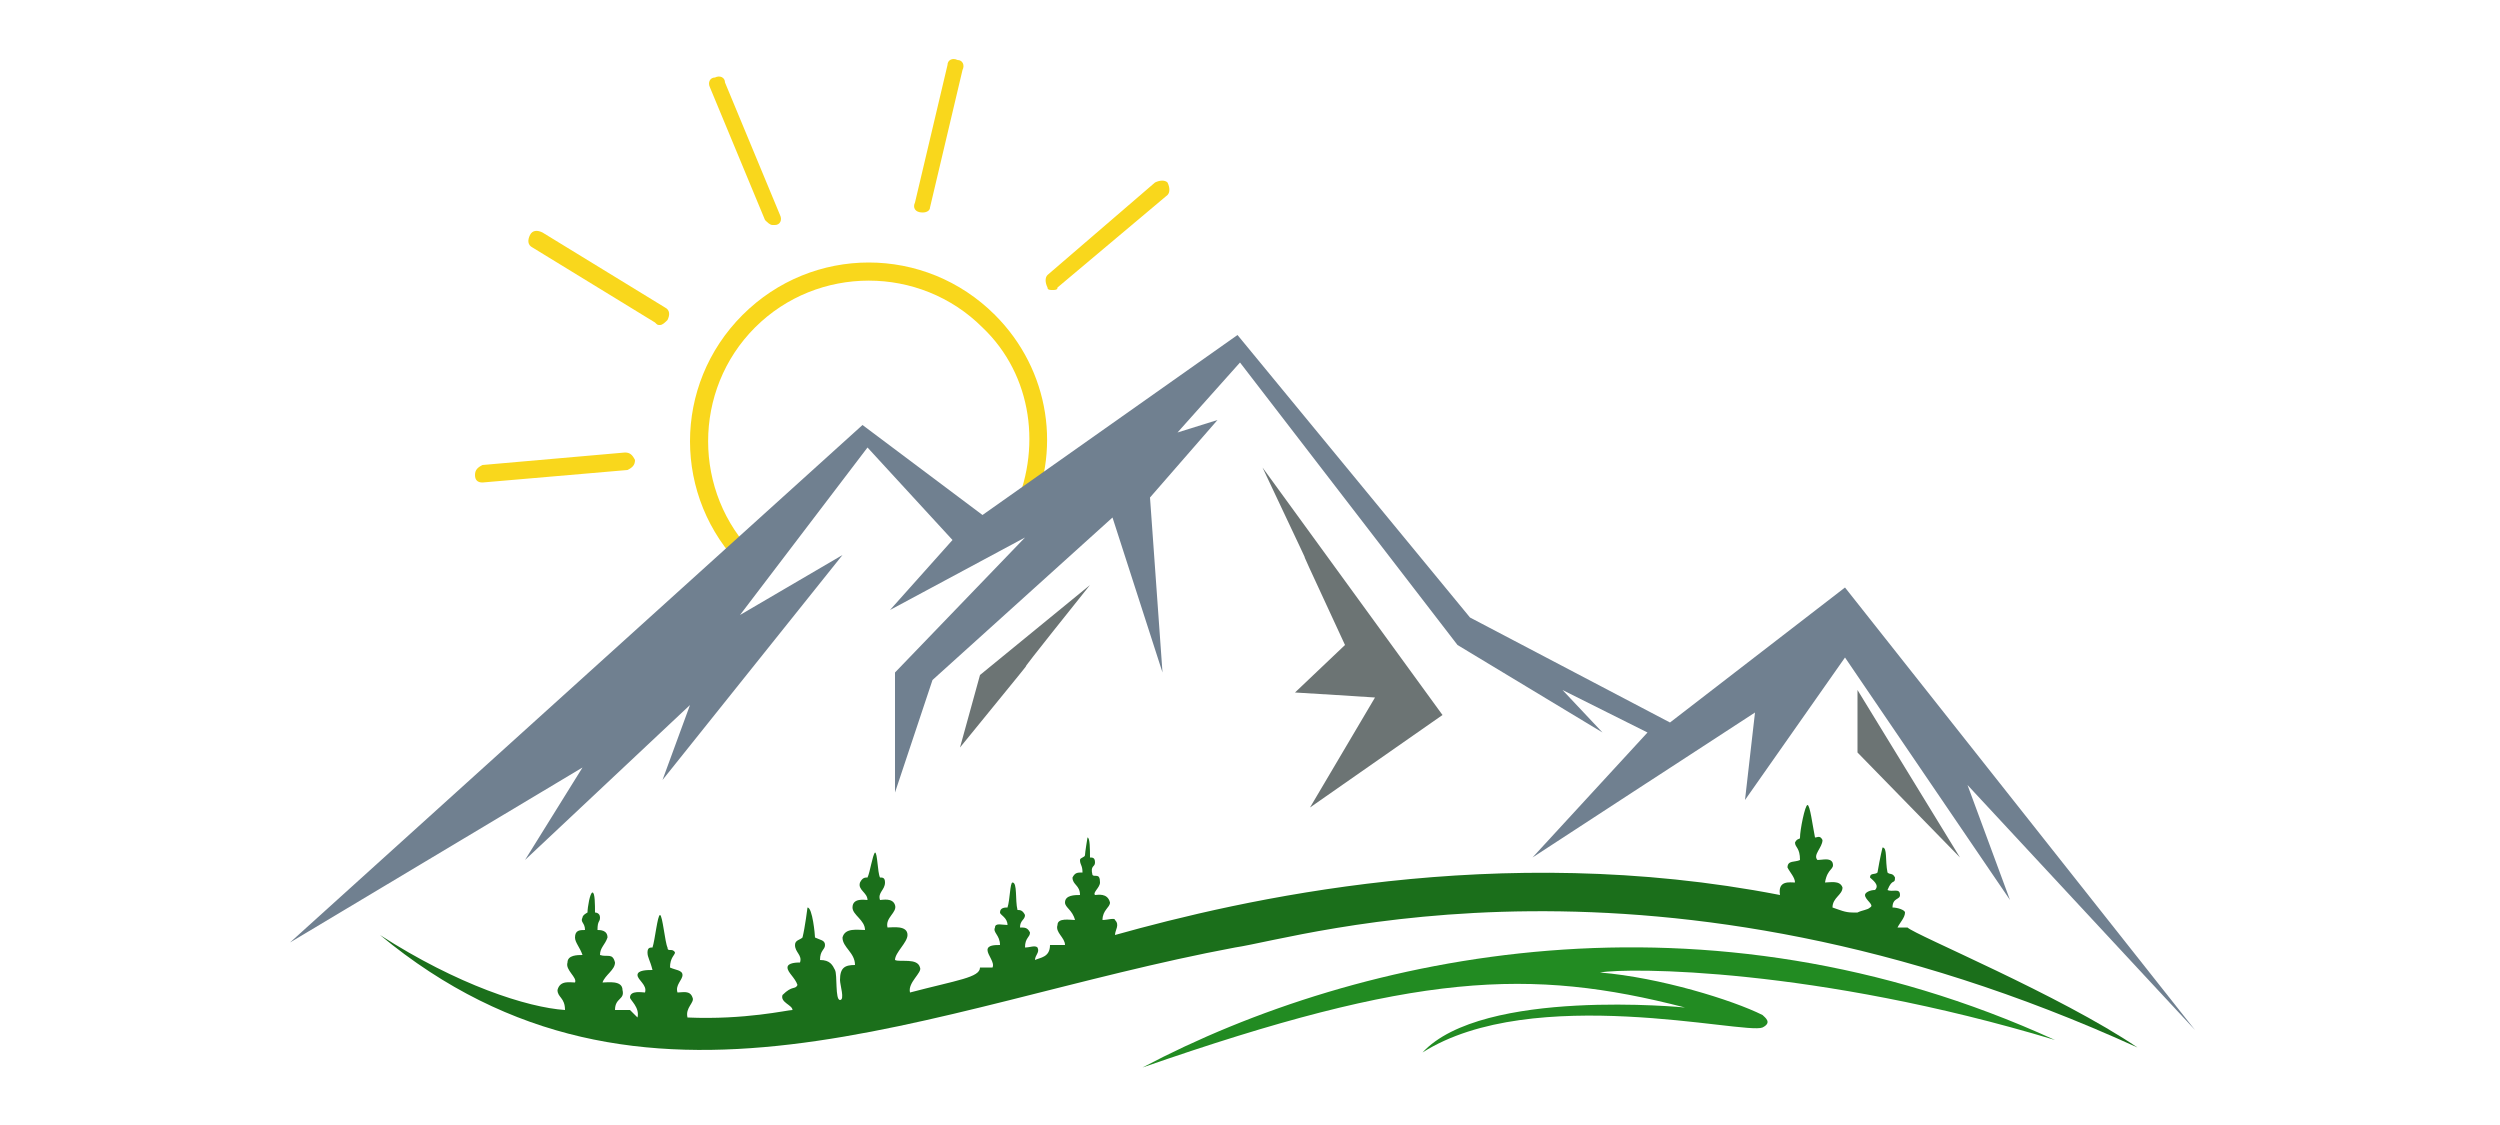 <svg version="1.1" xmlns="http://www.w3.org/2000/svg" viewBox="0 0 100 45" xml:space="preserve">
	<title>Colored Mountain Logo</title>
  <g id="sun" fill="#f9d71c">
    <path d="M19.3,19.3c-0.2,0-0.3-0.1-0.3-0.3s0.1-0.3,0.3-0.4l5.7-0.5c0.2,0,0.3,0.1,0.4,0.3c0,0.2-0.1,0.3-0.3,0.4 L19.3,19.3L19.3,19.3z"/>
    <path d="M26.4,13c-0.1,0-0.1,0-0.2-0.1l-4.9-3c-0.2-0.1-0.2-0.3-0.1-0.5c0.1-0.2,0.3-0.2,0.5-0.1l4.9,3 c0.2,0.1,0.2,0.3,0.1,0.5C26.6,12.9,26.5,13,26.4,13z"/>
    <path d="M30.9,9c-0.1,0-0.2-0.1-0.3-0.2l-2.2-5.3c-0.1-0.2,0-0.4,0.2-0.4c0.2-0.1,0.4,0,0.4,0.2l2.2,5.3 C31.3,8.8,31.2,9,31,9C31,9,31,9,30.9,9z"/>
    <path d="M36.9,8.5C36.9,8.5,36.9,8.5,36.9,8.5c-0.3,0-0.4-0.2-0.3-0.4l1.3-5.5c0-0.2,0.2-0.3,0.4-0.2 c0.2,0,0.3,0.2,0.2,0.4l-1.3,5.5C37.2,8.4,37.1,8.5,36.9,8.5z"/>
    <path d="M42.1,11.6c-0.1,0-0.2,0-0.2-0.1c-0.1-0.2-0.1-0.4,0-0.5l4.3-3.7c0.2-0.1,0.4-0.1,0.5,0 c0.1,0.2,0.1,0.4,0,0.5l-4.4,3.7C42.3,11.6,42.2,11.6,42.1,11.6z"/>
    <path d="M30.1,23.1c-0.1-0.1-0.3-0.2-0.4-0.4c-2.8-2.8-2.8-7.3,0-10.1s7.3-2.8,10.1,0c2.2,2.2,2.7,5.5,1.3,8.2 l-0.6-0.3c1.2-2.5,0.8-5.5-1.2-7.4c-2.5-2.5-6.6-2.5-9.1,0s-2.5,6.6,0,9.1c0.1,0.1,0.2,0.2,0.4,0.3L30.1,23.1z"/>
  </g>
  <g id="mountain" fill="#6c7474">
    <path fill="#708090" d="M61.3,34.3c4.6-5,0,0,4.6-5c-3.4-1.7,0,0-3.4-1.7c1.6,1.7,0,0,1.6,1.7c-5.8-3.5,0,0-5.8-3.5 c-8.7-11.3,0,0-8.7-11.3c-2.5,2.8,0,0-2.5,2.8c0,0,0,0,0,0c1.6-0.5,0,0,1.6-0.5c-2.7,3.1,0,0-2.7,3.1c0.5,7,0,0,0.5,7 c-2-6.2,0,0-2-6.2c-7.2,6.5,0,0-7.2,6.5c-1.5,4.5,0,0-1.5,4.5c0-4.8,0,0,0-4.8c5.2-5.4,0,0,5.2-5.4c-5.4,2.9,0,0-5.4,2.9 c2.5-2.8,0,0,2.5-2.8l-3.4-3.7c-5.1,6.7,0,0-5.1,6.7c0,0,4.1-2.4,0,0c4.1-2.4,0,0,4.1-2.4c-7.2,9,0,0-7.2,9c1.1-3,0,0,1.1-3 c-6.6,6.2,0,0-6.6,6.2c2.3-3.7,0,0,2.3-3.7c-11.7,7,0,0-11.7,7c22.9-20.7,0,0,22.9-20.7c4.8,3.6,0,0,4.8,3.6 c10.2-7.2,0,0,10.2-7.2c9.3,11.3,0,0,9.3,11.3c8,4.2,0,0,8,4.2c7-5.4,0,0,7-5.4c14,17.7,0,0,14,17.7c-9.1-9.8,0,0-9.1-9.8 c1.7,4.6,0,0,1.7,4.6c-6.6-9.7,0,0-6.6-9.7c-4,5.7,0,0-4,5.7c0.4-3.5,0,0,0.4-3.5C61.3,34.3,70.5,28.3,61.3,34.3z"/>
    <path d="M38.4,29.9c0.8-2.9,0,0,0.8-2.9c4.4-3.6,0,0,4.4-3.6C38.4,29.9,43.7,23.4,38.4,29.9z"/>
    <path d="M50.5,18.7c7.2,9.9,0,0,7.2,9.9c-5.3,3.7,0,0-5.3,3.7c2.6-4.4,0,0,2.6-4.4c-3.1-0.2,0,0-3.2-0.2 c2-1.9,0,0,2-1.9C50.5,18.7,53.9,25.9,50.5,18.7z"/>
    <path d="M78.4,34.3c-4.1-4.2,0,0-4.1-4.2c0-2.5,0,0,0-2.5C78.4,34.3,74.3,27.6,78.4,34.3z"/>
  </g>
  <g id="ground" fill="#1b6f1b">
    <path d="M85.5,41.9c-19.3-8.8-33.4-4.4-36.1-4c-12.3,2.3-23.7,8.2-34.2-0.5c3.1,2,5.9,2.9,7.4,3 c0-0.5-0.3-0.5-0.3-0.8c0.1-0.4,0.5-0.3,0.7-0.3c0.1-0.2-0.4-0.5-0.3-0.8c0-0.3,0.4-0.3,0.6-0.3c-0.1-0.3-0.3-0.5-0.3-0.7 c0-0.3,0.2-0.3,0.4-0.3c0-0.3-0.2-0.3-0.1-0.5c0-0.1,0.2-0.2,0.2-0.2c0-0.2,0.1-0.8,0.2-0.8s0.1,0.5,0.1,0.8c0,0,0.2,0,0.2,0.2 c0,0.2-0.1,0.1-0.1,0.5c0.1,0,0.4,0,0.4,0.3c-0.1,0.3-0.3,0.4-0.3,0.7c0.3,0.1,0.5-0.1,0.6,0.3c0,0.3-0.4,0.5-0.5,0.8 c0.2,0,0.8-0.1,0.8,0.3c0.1,0.4-0.3,0.3-0.3,0.8c0.6,0,0,0,0.6,0c0.3,0.3,0,0,0.3,0.3c0.1-0.4-0.3-0.7-0.3-0.8 c0-0.3,0.5-0.2,0.6-0.2c0.1-0.3-0.3-0.5-0.3-0.7c0-0.2,0.4-0.2,0.6-0.2c-0.1-0.4-0.2-0.5-0.2-0.7c0-0.2,0.1-0.2,0.2-0.2 c0.1-0.3,0.2-1.3,0.3-1.3s0.2,1.1,0.3,1.3c0,0.2,0.2,0,0.3,0.2c0,0.1-0.2,0.2-0.2,0.6c0.2,0.1,0.5,0.1,0.5,0.3 c0,0.2-0.3,0.4-0.2,0.7c0.2,0,0.5-0.1,0.6,0.2c0.1,0.2-0.3,0.4-0.2,0.8c2.3,0.1,4-0.3,4.2-0.3c0-0.2-0.5-0.3-0.4-0.6 c0.4-0.4,0.5-0.2,0.6-0.4c-0.1-0.3-0.4-0.5-0.4-0.7c0-0.2,0.4-0.2,0.5-0.2c0.1-0.3-0.2-0.4-0.2-0.7c0-0.2,0.2-0.2,0.3-0.3 c0.1-0.4,0.2-1.2,0.2-1.2c0.2,0,0.3,1.1,0.3,1.2c0.2,0.1,0.4,0.1,0.4,0.3c0,0.2-0.2,0.2-0.2,0.6c0.4,0,0.5,0.2,0.6,0.4 s0,1.2,0.2,1.2c0.2,0,0-0.6,0-0.8c0-0.5,0.2-0.6,0.6-0.6c0-0.5-0.5-0.7-0.5-1.1c0.1-0.4,0.6-0.3,0.9-0.3c0-0.4-0.5-0.6-0.5-0.9 c0-0.4,0.5-0.3,0.6-0.3c0-0.3-0.4-0.4-0.3-0.7c0.1-0.2,0.2-0.2,0.3-0.2c0.1-0.2,0.2-0.9,0.3-1c0.1,0,0.1,0.8,0.2,1 c0.1,0,0.2,0,0.2,0.2c0,0.3-0.3,0.4-0.2,0.7c0.1,0,0.5-0.1,0.6,0.2c0.1,0.3-0.4,0.5-0.3,0.9c0.2,0,0.8-0.1,0.8,0.3 c0,0.3-0.5,0.7-0.5,1c0.2,0.1,0.9-0.1,1,0.3c0.1,0.2-0.5,0.6-0.4,1c1.9-0.5,2.8-0.6,2.8-1c0.2,0,0.3,0,0.5,0 c0.1-0.2-0.2-0.5-0.2-0.7c0-0.2,0.3-0.2,0.5-0.2c0-0.4-0.3-0.5-0.2-0.7c0-0.2,0.3-0.1,0.5-0.1c0-0.3-0.3-0.4-0.3-0.5 c0-0.2,0.2-0.2,0.3-0.2c0.1-0.3,0.1-1,0.2-1c0.2,0,0.1,0.7,0.2,1.1c0.1,0,0.2,0,0.3,0.2c0,0.2-0.2,0.2-0.2,0.5 c0.2,0,0.3,0,0.4,0.2c0,0.2-0.2,0.2-0.2,0.6c0.2,0,0.4-0.1,0.5,0c0.1,0.2-0.1,0.3-0.1,0.5c0.2-0.1,0.6-0.1,0.6-0.6 c0.2,0,0.4,0,0.6,0c0-0.3-0.4-0.5-0.3-0.8c0-0.3,0.5-0.2,0.7-0.2c-0.1-0.4-0.4-0.5-0.4-0.7c0-0.3,0.4-0.3,0.6-0.3 c0-0.4-0.3-0.4-0.3-0.7c0.1-0.2,0.2-0.2,0.4-0.2c0-0.3-0.1-0.3-0.1-0.5c0-0.1,0.2-0.1,0.2-0.2c0-0.1,0.1-0.7,0.1-0.7 c0.1,0,0.1,0.5,0.1,0.8c0.1,0,0.2,0,0.2,0.2c0,0.2-0.2,0.1-0.1,0.5c0.1,0.1,0.3-0.1,0.3,0.3c0,0.2-0.3,0.4-0.2,0.5 c0.1,0,0.5-0.1,0.6,0.3c0,0.2-0.3,0.3-0.3,0.7c0.2,0,0.5-0.1,0.5,0c0.2,0.2,0,0.4,0,0.6c5-1.4,15.3-3.8,26.6-1.6 c-0.1-0.6,0.4-0.5,0.6-0.5c0-0.2-0.2-0.4-0.3-0.6c0-0.3,0.3-0.2,0.5-0.3c0-0.5-0.2-0.5-0.2-0.7c0.1-0.2,0.2-0.1,0.2-0.2 c0-0.3,0.2-1.3,0.3-1.3c0.1,0,0.2,0.8,0.3,1.3c0.1,0,0.2-0.1,0.3,0.1c0,0.3-0.4,0.6-0.2,0.8c0.2,0,0.5-0.1,0.6,0.1 c0.1,0.3-0.2,0.2-0.3,0.8c0.2,0,0.6-0.1,0.7,0.2c0,0.3-0.4,0.4-0.4,0.8c0.3,0.1,0.5,0.2,0.8,0.2c0.1,0,0.2,0,0.2,0 c0.2-0.1,0.4-0.1,0.5-0.2c0.2-0.1-0.2-0.3-0.2-0.5c0-0.1,0.2-0.2,0.4-0.2c0.2-0.2-0.1-0.4-0.2-0.5c0-0.2,0.2-0.1,0.3-0.2 c0.1-0.6,0.2-1,0.2-1c0.2,0,0.1,0.5,0.2,1c0.1,0.1,0.2,0,0.3,0.2c0,0.3-0.1,0-0.3,0.5c0.2,0.1,0.5-0.1,0.5,0.2 c0,0.2-0.3,0.1-0.3,0.5c0.2,0,0.5,0.1,0.5,0.2c0,0.2-0.2,0.4-0.3,0.6c0.2,0,0.3,0,0.4,0C76.6,37.4,82.4,39.8,85.5,41.9z"/>
    <path fill="#228b22" d="M45.7,42.7c8.7-4.6,22.5-7.5,36.5-1.1c-9.6-2.9-17.1-2.9-18.2-2.7c2.4,0.2,5.3,1.1,6.5,1.7 c0.1,0.1,0.4,0.3,0,0.5c-0.7,0.3-9.2-1.8-13.6,1c2.4-2.6,10.5-1.8,10.5-1.8C61.2,38.7,56.6,38.9,45.7,42.7z"/>
  </g>
</svg>
